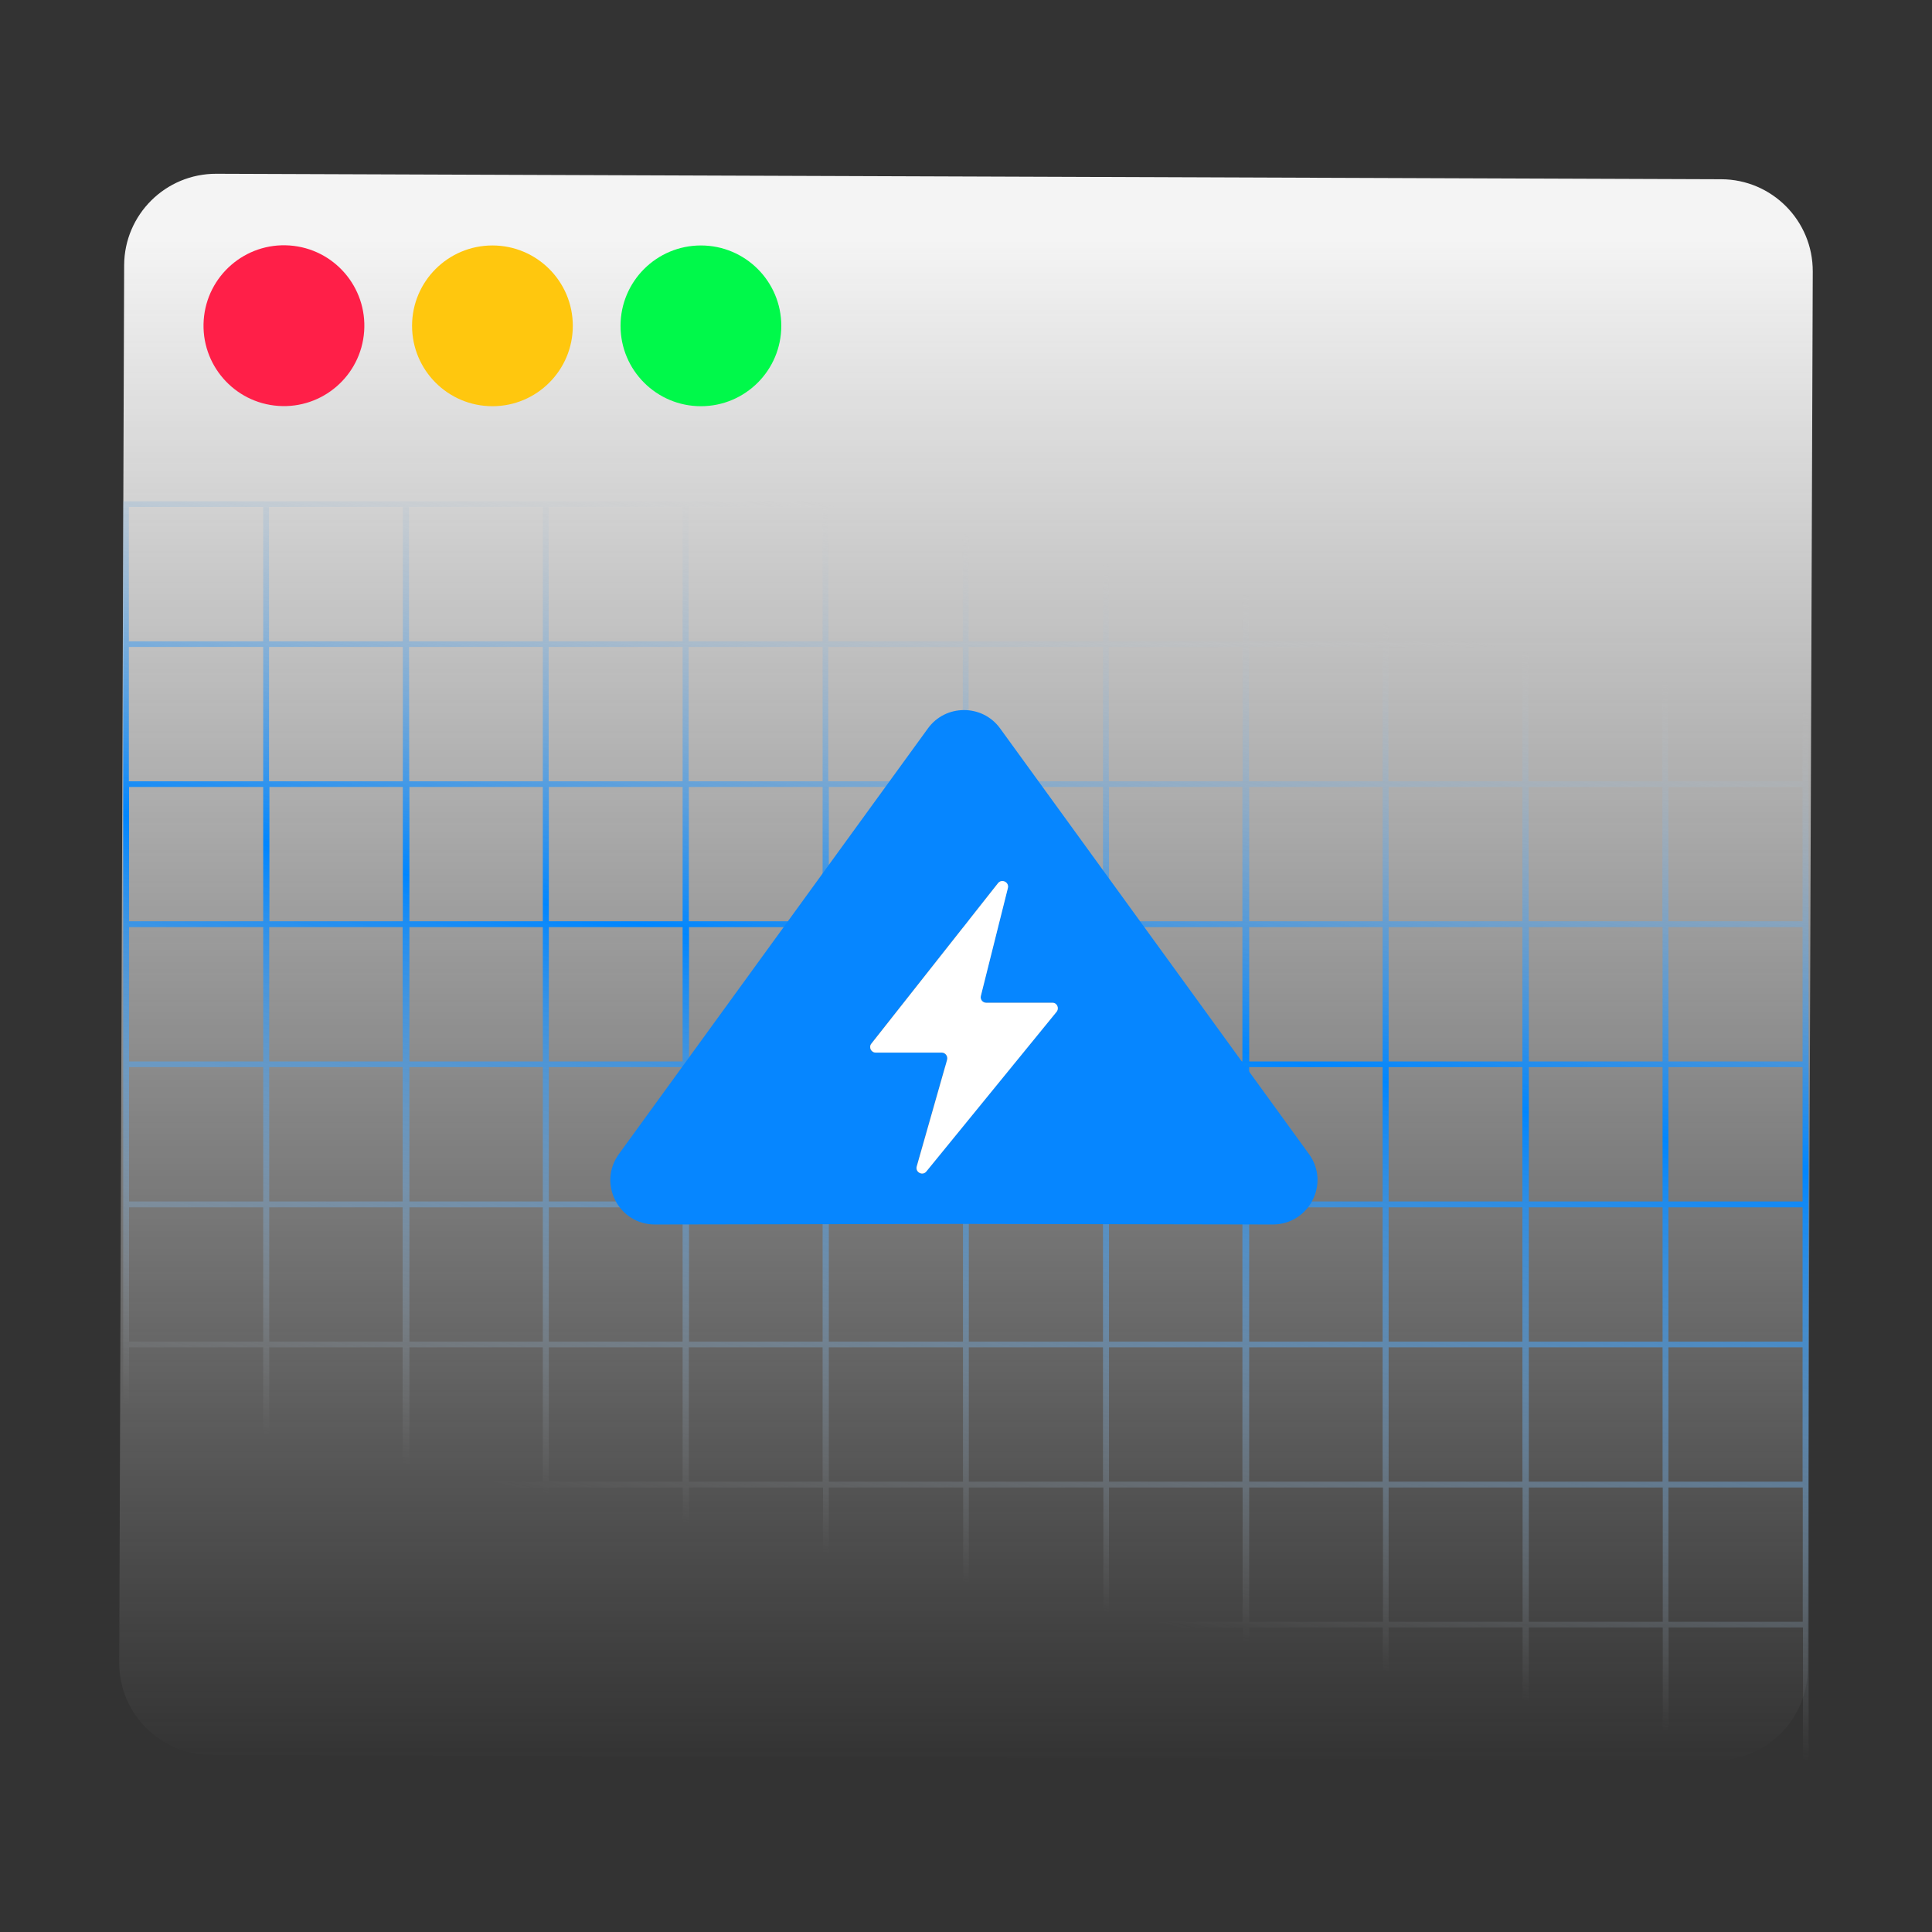 <?xml version="1.0" encoding="utf-8"?>
<!-- Generator: Adobe Illustrator 23.0.1, SVG Export Plug-In . SVG Version: 6.00 Build 0)  -->
<svg version="1.1" id="Layer_1" xmlns="http://www.w3.org/2000/svg" xmlns:xlink="http://www.w3.org/1999/xlink" x="0px" y="0px"
	 viewBox="0 0 1024 1024" style="enable-background:new 0 0 1024 1024;" xml:space="preserve">
<rect x="0" y="0" width="1024" height="1024" fill="#333333" stroke="none"/>
<style type="text/css">
	.st0{fill:url(#path11_1_);}
	.st1{fill:#FF1F48;}
	.st2{fill:#FFC70E;}
	.st3{fill:#00F94A;}
	.st4{fill:url(#SVGID_1_);}
	.st5{fill:#0686FF;}
	.st6{fill:#FFFFFF;}
</style>
<g id="orca" inkscape:version="0.92.3 (2405546, 2018-03-11)" sodipodi:docname="orca.svg" xmlns:cc="http://creativecommons.org/ns#" xmlns:dc="http://purl.org/dc/elements/1.1/" xmlns:inkscape="http://www.inkscape.org/namespaces/inkscape" xmlns:rdf="http://www.w3.org/1999/02/22-rdf-syntax-ns#" xmlns:sodipodi="http://sodipodi.sourceforge.net/DTD/sodipodi-0.dtd" xmlns:svg="http://www.w3.org/2000/svg">
	
		<linearGradient id="path11_1_" gradientUnits="userSpaceOnUse" x1="512" y1="895.469" x2="512" y2="85.487" gradientTransform="matrix(1 0 0 -1 0 1021.89)">
		<stop  offset="0" style="stop-color:#F4F4F4"/>
		<stop  offset="0.541" style="stop-color:#F2F2F2;stop-opacity:0.459"/>
		<stop  offset="0.736" style="stop-color:#EBEBEB;stop-opacity:0.264"/>
		<stop  offset="0.874" style="stop-color:#DFDFDF;stop-opacity:0.126"/>
		<stop  offset="0.986" style="stop-color:#CFCFCF;stop-opacity:1.415163e-02"/>
		<stop  offset="1" style="stop-color:#CCCCCC;stop-opacity:0"/>
	</linearGradient>
	<path id="path11" inkscape:connector-curvature="0" class="st0" d="M909.3,933l-797.6-2.9c-26.9-0.1-48.6-22-48.5-48.9l2.6-740.6
		c0.1-26.9,22-48.6,48.9-48.5L912.3,95c26.9,0.1,48.6,22,48.5,48.9l-2.7,740.6C958.1,911.3,936.2,933,909.3,933z"/>
	
		<ellipse transform="matrix(7.088901e-02 -0.998 0.998 7.088901e-02 -32.527 310.479)" class="st1" cx="150.4" cy="172.7" rx="42.6" ry="42.6"/>
	<circle class="st2" cx="261" cy="172.7" r="42.6"/>
	<circle class="st3" cx="371.5" cy="172.7" r="42.6"/>
</g>
<g>
	
		<linearGradient id="SVGID_1_" gradientUnits="userSpaceOnUse" x1="576.427" y1="725.477" x2="463.747" y2="193.008" gradientTransform="matrix(1 0 0 -1 0 1021.89)">
		<stop  offset="0" style="stop-color:#CCCCCC;stop-opacity:0"/>
		<stop  offset="0.438" style="stop-color:#0086FF"/>
		<stop  offset="1" style="stop-color:#CCCCCC;stop-opacity:0"/>
	</linearGradient>
	<path class="st4" d="M958.4,414.1v-71.2v-3v-74.2h-74.3h-3H810h-3.2h-71.1h-3h-70.9h-3.4h-70.9h-3h-71.3h-3h-71.3h-3H365h-3.2
		h-71.1h-3h-70.9h-3.4h-70.9h-3H65.3v74.2v3v71.2v3v71.2v3v71.2v3v71.2v3v71.2v3v74.2h0.1v71.2v3v74.2h74.3h3h70.9h3.4h70.9h3H362
		h3.2h71.1h3h71.3h3h71.3h3h70.9h3.4H733h3h71h3.2h71.1h3h74.3v-74.2v-3v-71.2v-3v-71.2v-3v-71.2v-3v-71.2v-3v-71.2v-3v-74.2
		L958.4,414.1L958.4,414.1z M884.3,714.1h71.1v71.2h-71.1V714.1z M884.3,711.1v-71.2h71.1v71.2H884.3z M884.3,636.8v-71.2h71.1v71.2
		H884.3z M884.3,562.6v-71.2h71.1v71.2H884.3z M955.4,417.1v71.2h-71.1v-71.2L955.4,417.1L955.4,417.1z M884.2,268.7h71.2v71.2
		h-71.2V268.7z M884.2,342.9h71.2v71.2h-71.2h-0.1L884.2,342.9L884.2,342.9z M810.3,714.1h70.9v71.2h-70.9V714.1z M810.3,711.1
		v-71.2h70.9v71.2H810.3z M810.3,636.8v-71.2h70.9v71.2H810.3z M810.3,562.6v-71.2h70.9v71.2H810.3z M881.1,417.1v71.2h-70.9v-71.2
		L881.1,417.1L881.1,417.1z M810.1,268.7h71v71.2h-71V268.7z M810.1,342.9h71v71.2h-70.9h-0.1V342.9z M736,714.1h70.9v71.2H736
		V714.1z M736,711.1v-71.2h70.9v71.2H736z M736,636.8v-71.2h70.9v71.2H736z M736,562.6v-71.2h70.9v71.2H736z M806.9,417.1v71.2H736
		v-71.2L806.9,417.1L806.9,417.1z M735.9,268.7h71v71.2h-71V268.7z M735.9,342.9h71v71.2H736h-0.1V342.9z M662.1,714.1h70.7v71.2
		h-70.7V714.1z M662.1,711.1v-71.2h70.7v71.2H662.1z M662.1,636.8v-71.2h70.7v71.2H662.1z M662.1,562.6v-71.2h70.7v71.2H662.1z
		 M732.8,417.1v71.2h-70.7v-71.2L732.8,417.1L732.8,417.1z M661.9,268.7h70.9v71.2h-70.9V268.7z M661.9,342.9h70.9v71.2h-70.7H662
		v-71.2H661.9z M587.8,714.1h70.7v71.2h-70.7V714.1z M587.8,711.1v-71.2h70.7v71.2H587.8z M587.8,636.8v-71.2h70.7v71.2H587.8z
		 M587.8,562.6v-71.2h70.7v71.2H587.8z M658.5,417.1v71.2h-70.7v-71.2L658.5,417.1L658.5,417.1z M587.7,268.7h70.9v71.2h-70.9V268.7
		z M587.7,342.9h70.9v71.2h-70.8h-0.1L587.7,342.9L587.7,342.9z M513.5,714.1h71.1v71.2h-71.1V714.1z M513.5,711.1v-71.2h71.1v71.2
		H513.5z M513.5,636.8v-71.2h71.1v71.2H513.5z M513.5,562.6v-71.2h71.1v71.2H513.5z M584.6,417.1v71.2h-71.1v-71.2L584.6,417.1
		L584.6,417.1z M513.4,268.7h71.2v71.2h-71.2V268.7z M513.4,342.9h71.2v71.2h-71.1h-0.1L513.4,342.9L513.4,342.9z M439.3,714.1h71.1
		v71.2h-71.1V714.1z M439.3,711.1v-71.2h71.1v71.2H439.3z M439.3,636.8v-71.2h71.1v71.2H439.3z M439.3,562.6v-71.2h71.1v71.2H439.3z
		 M510.4,417.1v71.2h-71.1v-71.2L510.4,417.1L510.4,417.1z M439.1,268.7h71.2v71.2h-71.2L439.1,268.7L439.1,268.7z M439.1,342.9
		h71.2v71.2h-71.2H439v-71.2H439.1z M365.2,714.1H436v71.2h-70.9v-71.2H365.2z M365.2,711.1v-71.2H436v71.2H365.2z M365.2,636.8
		v-71.2H436v71.2H365.2z M365.2,562.6v-71.2H436v71.2H365.2z M436,417.1v71.2h-70.9v-71.2L436,417.1L436,417.1z M365,268.7h71v71.2
		h-71V268.7z M365,342.9h71v71.2h-70.9H365V342.9z M290.9,714.1h70.9v71.2h-70.9V714.1z M290.9,711.1v-71.2h70.9v71.2H290.9z
		 M290.9,636.8v-71.2h70.9v71.2H290.9z M290.9,562.6v-71.2h70.9v71.2H290.9z M361.8,417.1v71.2h-70.9v-71.2L361.8,417.1L361.8,417.1
		z M290.8,268.7h71v71.2h-71V268.7z M290.8,342.9h71v71.2h-70.9h-0.1V342.9z M217,714.1h70.7v71.2H217V714.1z M217,711.1v-71.2h70.7
		v71.2H217z M217,636.8v-71.2h70.7v71.2H217z M217,562.6v-71.2h70.7v71.2H217z M287.7,417.1v71.2H217v-71.2L287.7,417.1L287.7,417.1
		z M216.8,268.7h70.9v71.2h-70.9L216.8,268.7L216.8,268.7z M216.8,342.9h70.9v71.2H217h-0.1L216.8,342.9L216.8,342.9z M142.7,714.1
		h70.7v71.2h-70.7V714.1z M142.7,711.1v-71.2h70.7v71.2H142.7z M142.7,636.8v-71.2h70.7v71.2H142.7z M142.7,562.6v-71.2h70.7v71.2
		H142.7z M213.5,417.1v71.2h-70.7v-71.2L213.5,417.1L213.5,417.1z M142.6,268.7h70.9v71.2h-70.9V268.7z M142.6,342.9h70.9v71.2
		h-70.8h-0.1L142.6,342.9L142.6,342.9z M68.4,714.1h71.1v71.2H68.4V714.1z M68.4,711.1v-71.2h71.1v71.2H68.4z M68.4,636.8v-71.2
		h71.1v71.2H68.4z M68.4,562.6v-71.2h71.1v71.2H68.4z M139.5,417.1v71.2H68.4v-71.2L139.5,417.1L139.5,417.1z M68.3,268.7h71.2v71.2
		H68.3V268.7z M68.3,342.9h71.2v71.2H68.3V342.9z M139.7,933.8H68.4v-71.2h71.2L139.7,933.8L139.7,933.8z M68.4,859.6v-71.2h71.2
		h0.1v71.2H68.4z M213.6,933.8h-70.9v-71.2h70.9V933.8z M142.7,859.6v-71.2h70.7h0.1v71.2H142.7z M287.9,933.8H217v-71.2h70.9V933.8
		z M217,859.6v-71.2h70.8h0.1v71.2H217z M361.9,933.8h-71v-71.2h71V933.8z M290.9,859.6v-71.2h70.9h0.1v71.2H290.9z M436.2,933.8
		h-71v-71.2h71V933.8z M365.2,859.6v-71.2h70.9h0.1v71.2H365.2z M510.5,933.8h-71.2v-71.2h71.2V933.8z M439.3,859.6v-71.2h71.1h0.1
		v71.2H439.3z M584.7,933.8h-71.2v-71.2h71.2V933.8z M513.5,859.6v-71.2h71.2h0.1v71.2H513.5z M658.7,933.8h-70.9v-71.2h70.9V933.8z
		 M587.8,859.6v-71.2h70.7h0.1v71.2H587.8z M732.9,933.8H662v-71.2h70.9V933.8z M662.1,859.6v-71.2h70.8h0.1v71.2H662.1z M807,933.8
		h-71v-71.2h71V933.8z M736,859.6v-71.2h70.9h0.1v71.2H736z M881.3,933.8h-71v-71.2h71V933.8z M810.3,859.6v-71.2h70.9h0.1v71.2
		H810.3z M955.6,933.8h-71.2v-71.2h71.2V933.8z M884.3,859.6v-71.2h71.2v71.2H884.3z"/>
</g>
<path class="st5" d="M693.8,611.7L530.1,386.1c-9.4-13-28.9-13-38.3,0L328,611.7c-11.3,15.6-0.1,37.4,19.2,37.3l163.7-0.3l163.7,0.3
	C693.9,649,705.1,627.2,693.8,611.7z M559.9,536.3l-69,84.6c-2,2.5-6,0.4-5.1-2.7l16.1-56.5c0.5-1.9-0.9-3.8-2.8-3.8h-35
	c-2.5,0-3.9-2.9-2.3-4.8l67.1-85c2-2.5,6-0.5,5.2,2.6l-14.3,57.1c-0.5,1.9,0.9,3.7,2.9,3.7h35C560.1,531.4,561.4,534.3,559.9,536.3z
	"/>
<path class="st6" d="M560,536.3l-69,84.6c-2,2.5-6,0.4-5.1-2.7l16.1-56.5c0.5-1.9-0.9-3.8-2.8-3.8h-35c-2.5,0-3.9-2.9-2.3-4.8
	l67.1-85c2-2.5,6-0.5,5.2,2.6l-14.3,57.1c-0.5,1.9,0.9,3.7,2.9,3.7h35C560.2,531.4,561.6,534.3,560,536.3z"/>
</svg>
